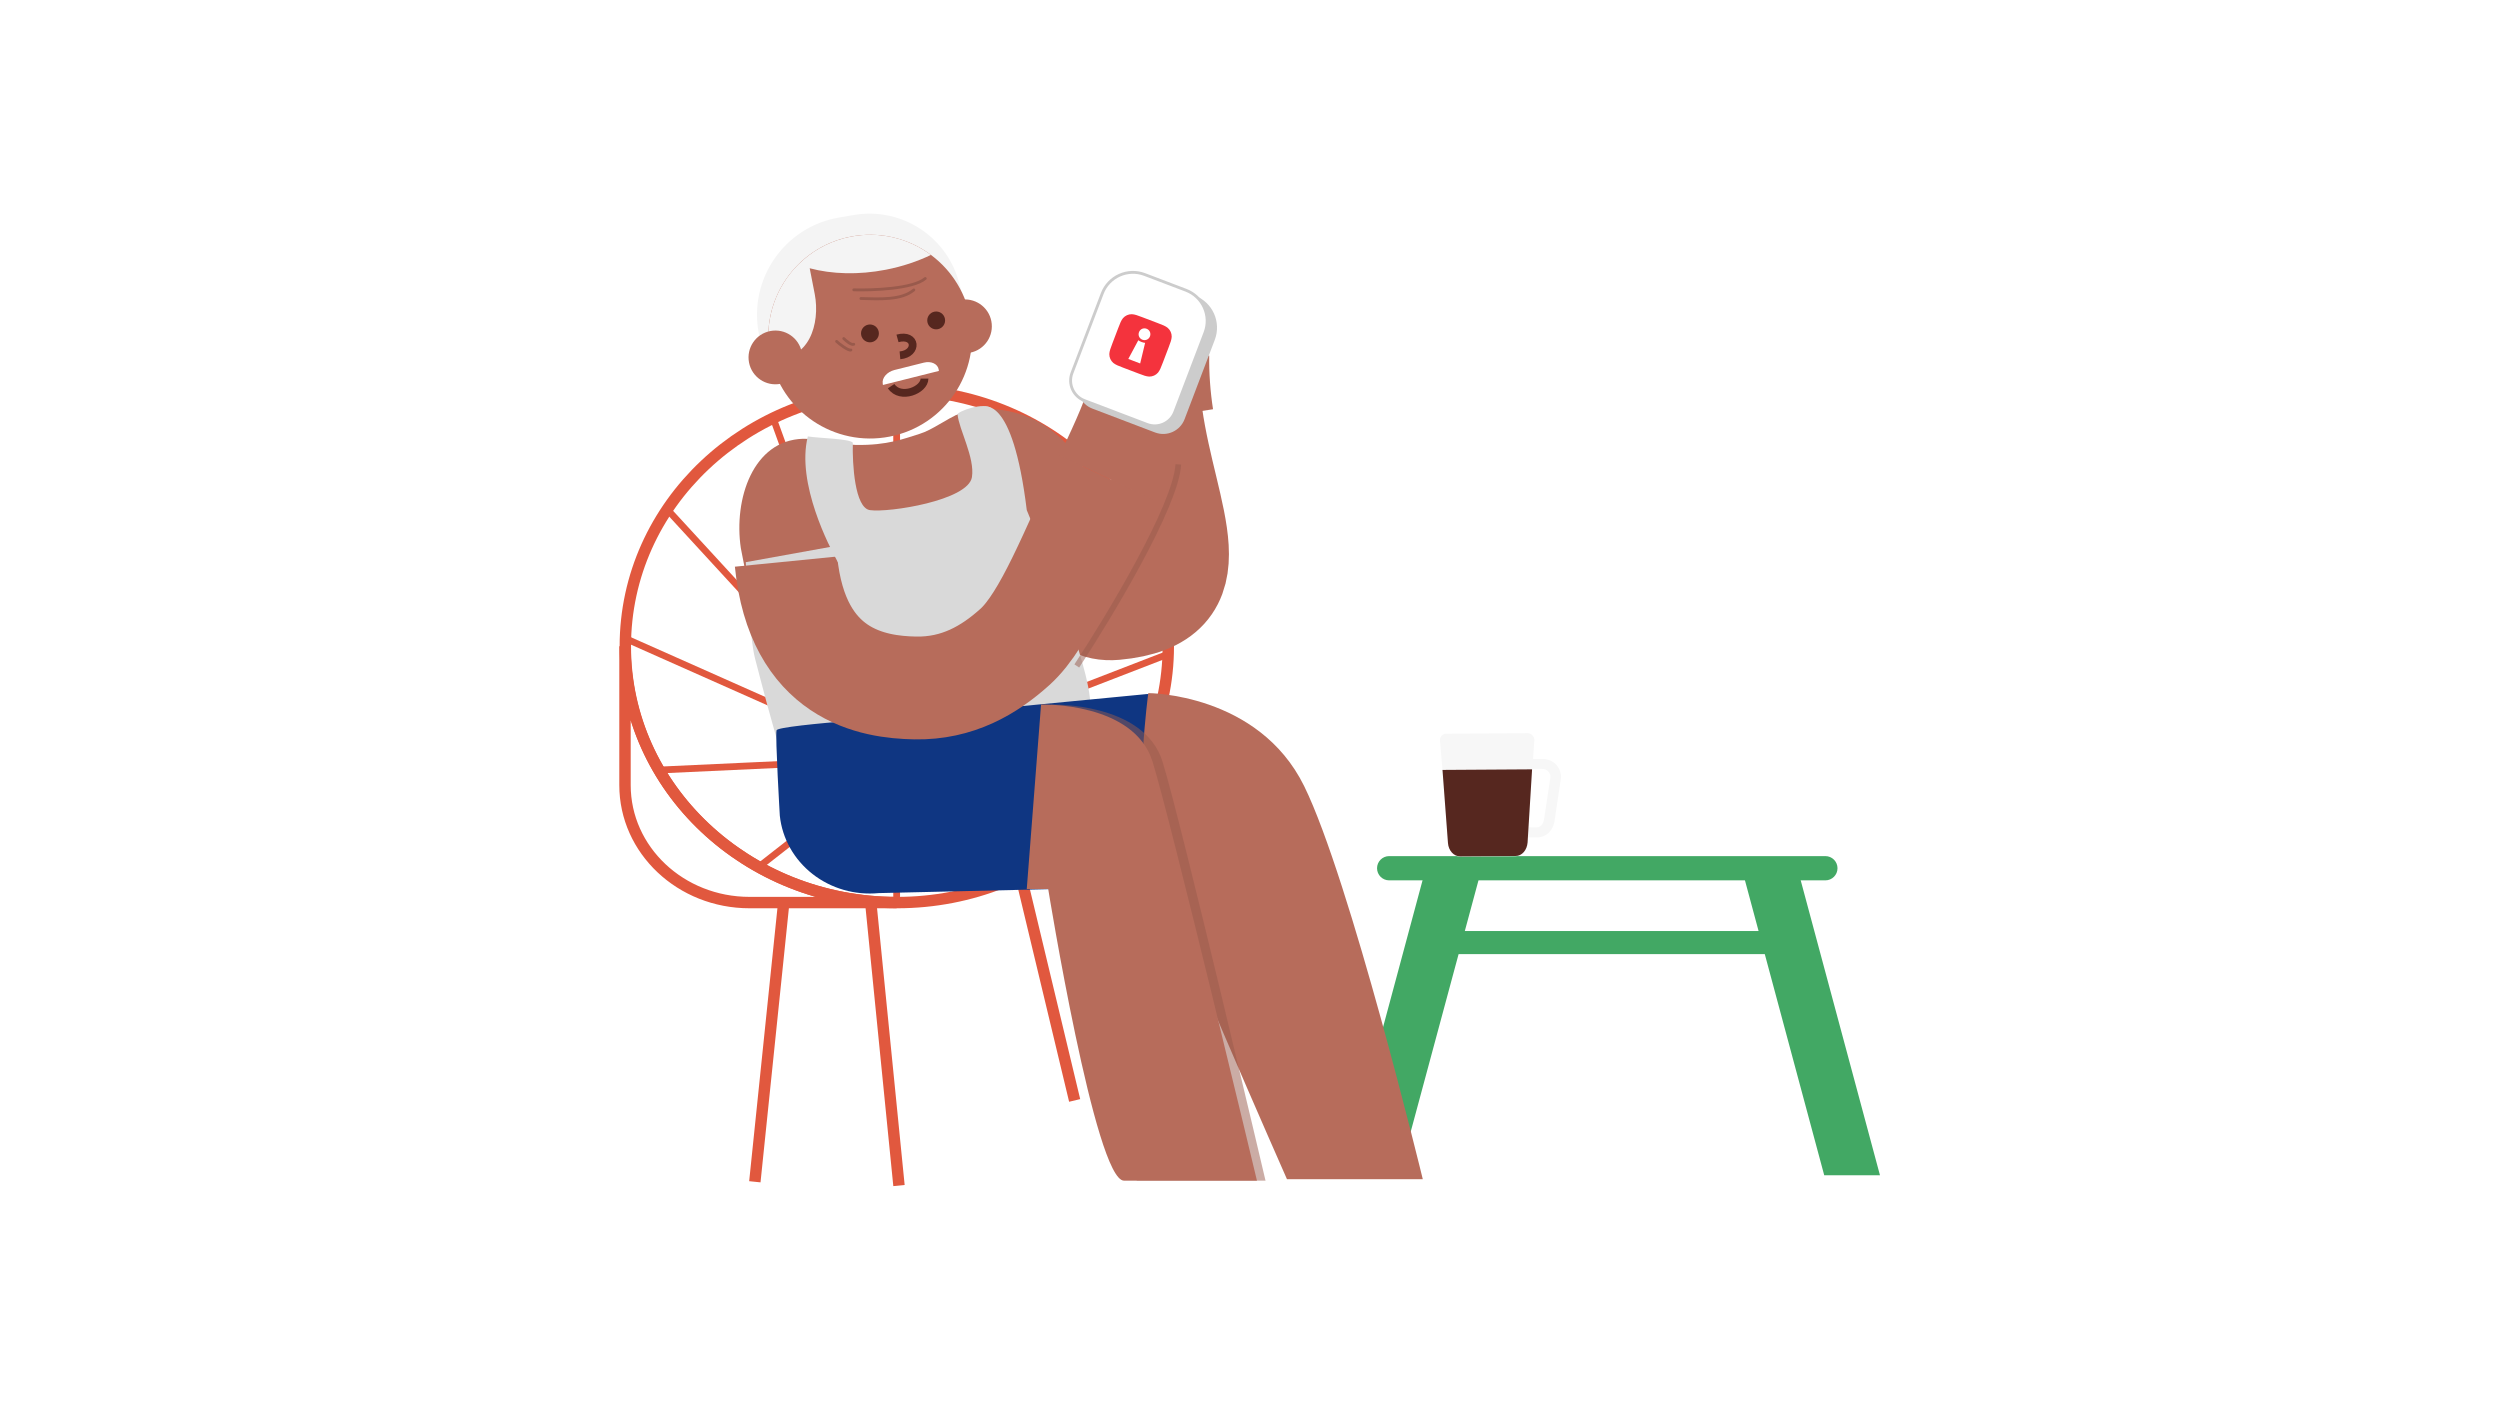<svg xmlns="http://www.w3.org/2000/svg" fill="none" viewBox="0 0 480 270" height="270" width="480">
<path fill="#42A864" d="M360.956 225.654H350.252L334.666 167.666H345.37L360.956 225.654Z"></path>
<path fill="#42A864" d="M257.804 226.004H268.508L284.131 168.053H273.39L257.804 226.004Z"></path>
<path fill="#42A864" d="M350.473 164.372H266.72C265.434 164.372 264.392 165.415 264.392 166.701C264.392 167.987 265.434 169.029 266.72 169.029H350.473C351.759 169.029 352.801 167.987 352.801 166.701C352.801 165.415 351.759 164.372 350.473 164.372Z"></path>
<path fill="#42A864" d="M343.171 178.757H274.93V183.189H343.171V178.757Z"></path>
<path stroke-miterlimit="10" stroke-width="2.189" stroke="#E1583E" d="M224.313 124.09C224.313 151.286 200.977 173.296 172.22 173.296C143.4 173.296 120.063 151.286 120.063 124.09C120.063 96.894 143.4 74.885 172.22 74.885C200.977 74.885 224.313 96.895 224.313 124.09Z"></path>
<path stroke-miterlimit="10" stroke-width="2.189" stroke="#E1583E" d="M172.157 173.294L143.911 173.294C130.712 173.294 120 163.224 120 150.742L120 124.089C120.064 151.285 143.401 173.294 172.157 173.294Z"></path>
<path stroke-miterlimit="10" stroke-width="2.189" stroke="#E1583E" d="M167.184 173.294L172.604 227.625"></path>
<path stroke-miterlimit="10" stroke-width="2.189" stroke="#E1583E" d="M150.478 173.294L144.93 226.901"></path>
<path stroke-miterlimit="10" stroke-width="2.189" stroke="#E1583E" d="M195.941 167.928L206.334 211.284"></path>
<path stroke-miterlimit="10" stroke-width="1.301" stroke="#E1583E" d="M172.157 74.884L172.157 145.737L172.157 173.295"></path>
<path stroke-miterlimit="10" stroke-width="1.301" stroke="#E1583E" d="M198.681 81.698L172.156 145.738L145.631 166.481"></path>
<path stroke-miterlimit="10" stroke-width="1.301" stroke="#E1583E" d="M217.81 100.331L172.156 145.738L126.503 147.848"></path>
<path stroke-miterlimit="10" stroke-width="1.301" stroke="#E1583E" d="M224.249 125.597L172.156 145.738L120.063 122.582"></path>
<path stroke-miterlimit="10" stroke-width="1.301" stroke="#E1583E" d="M216.215 150.379L172.156 145.736L128.096 97.797"></path>
<path stroke-miterlimit="10" stroke-width="1.301" stroke="#E1583E" d="M195.939 167.926L172.156 145.736L148.437 80.249"></path>
<path fill="#F4F4F4" d="M145.697 64.055L146.331 67.309L147.665 67.049C146.886 60.856 149.133 54.88 153.303 50.739C153.621 50.429 153.94 50.12 154.281 49.839C156.776 47.672 159.851 46.116 163.328 45.438C169.012 44.33 174.589 45.798 178.862 49.036C181.296 50.868 183.299 53.28 184.672 56.094L184.013 53.816C181.486 45.162 172.87 39.771 163.983 41.273L161.129 41.764C150.628 43.53 143.66 53.607 145.697 64.055Z"></path>
<path fill="#B76C5B" d="M186.261 67.717C183.464 68.262 180.754 66.437 180.209 63.639C179.664 60.842 181.489 58.132 184.287 57.587C187.084 57.042 189.794 58.867 190.339 61.665C190.884 64.462 189.059 67.172 186.261 67.717Z"></path>
<path fill="#B76C5B" d="M170.813 83.83C160.211 85.897 149.941 78.978 147.874 68.376C145.808 57.775 152.727 47.505 163.328 45.438C173.93 43.372 184.2 50.291 186.267 60.892C188.333 71.494 181.414 81.764 170.813 83.83Z"></path>
<path fill="#F4F4F4" d="M147.865 68.329C147.893 68.472 147.917 68.599 147.945 68.742L148.199 68.693C155.336 69.543 157.53 62.111 156.428 56.458L155.462 51.505C159.705 52.639 164.799 52.816 170.102 51.782C173.246 51.169 176.153 50.19 178.745 48.944C174.484 45.769 168.949 44.343 163.328 45.439C159.851 46.117 156.775 47.672 154.281 49.84C153.943 50.136 153.621 50.43 153.302 50.739C149.117 54.884 146.886 60.857 147.665 67.05C147.713 67.469 147.781 67.901 147.865 68.329Z"></path>
<path fill="#B76C5B" d="M149.866 73.691C147.069 74.236 144.359 72.41 143.814 69.613C143.268 66.816 145.094 64.106 147.891 63.561C150.688 63.015 153.398 64.841 153.943 67.638C154.489 70.436 152.663 73.145 149.866 73.691Z"></path>
<path fill="#56271F" d="M167.361 65.697C166.432 65.879 165.531 65.274 165.348 64.345C165.166 63.415 165.772 62.514 166.701 62.332C167.63 62.15 168.532 62.755 168.714 63.685C168.896 64.614 168.29 65.515 167.361 65.697Z"></path>
<path fill="#56271F" d="M180.076 63.204C179.147 63.386 178.246 62.781 178.063 61.852C177.881 60.922 178.487 60.021 179.416 59.839C180.345 59.657 181.246 60.262 181.429 61.191C181.611 62.121 181.005 63.022 180.076 63.204Z"></path>
<path stroke-miterlimit="10" stroke-width="1.502" stroke="#56271F" d="M172.318 64.971C175.963 63.976 176.272 67.905 172.791 68.225"></path>
<path stroke-miterlimit="10" stroke-width="1.502" stroke="#56271F" d="M171.096 74.14C172.869 76.793 177.504 74.882 177.504 72.686"></path>
<path fill="white" d="M180.268 71.219L169.522 73.913L169.484 73.638C169.303 72.549 170.329 71.396 171.72 71.044L177.374 69.628C178.793 69.266 180.058 69.877 180.23 70.945L180.268 71.219Z"></path>
<path stroke-linecap="round" stroke-width="0.549" stroke="#995A4C" d="M163.923 55.649C167.535 55.752 175.337 55.462 177.648 53.471"></path>
<path stroke-linecap="round" stroke-width="0.549" stroke="#995A4C" d="M165.295 57.313C168.907 57.417 173.14 57.657 175.452 55.666"></path>
<path stroke-linecap="round" stroke-width="0.549" stroke="#995A4C" d="M162.001 65C162.458 65.457 163.483 66.318 163.923 66.098"></path>
<path stroke-linecap="round" stroke-width="0.549" stroke="#995A4C" d="M160.628 65.549C161.085 66.006 162.934 67.415 163.373 67.196"></path>
<path fill="#A47369" d="M183.452 79.825L183.683 80.759L183.618 79.759L183.452 79.825Z"></path>
<path stroke-miterlimit="10" stroke-width="19.741" stroke="#B76C5B" d="M223.147 80.08C222.542 76.165 222.242 72.076 222.303 68.114"></path>
<path stroke-miterlimit="10" stroke-width="19.741" stroke="#B76C5B" d="M188.627 88.398C206.599 87.732 199.646 118.175 214.074 116.851C233.863 115.025 223.896 99.981 221.04 79.795"></path>
<path fill="#B76C5B" d="M142.24 105.238L149.31 141.537L205.33 131.191C205.33 131.191 190.881 80.983 190.082 78.521C188.151 78.237 186.179 78.514 184.4 79.319C181.538 80.515 179.058 82.536 176.534 83.31C173.685 84.188 170.4 85.54 164.299 85.427C163.166 85.373 162.039 85.229 160.928 84.995C158.722 84.489 156.465 84.237 154.201 84.244C144.586 84.514 140.836 95.811 142.24 105.238Z"></path>
<path fill="#D9D9D9" d="M143.191 107.937L165.985 103.821L191.97 95.037C193.024 85.675 187.524 78.766 188.363 78.255C188.799 77.99 194.393 75.431 197.139 97.941C201.974 109.47 211.962 135.316 208.668 137.216C205.373 139.116 201.974 137.216 201.974 137.216C201.974 137.216 152.942 153.94 150.542 146.439C148.141 138.939 146.08 130.607 144.982 126.489C143.884 122.372 143.191 107.937 143.191 107.937Z"></path>
<path fill="#0F3682" d="M245.452 152.888L267.413 220.097L256.431 212.412L226.786 166.568L207.361 167.749C202.784 168.191 198.211 166.873 194.649 164.086C191.087 161.299 188.826 157.271 188.365 152.888L186.642 136.494L220.184 133.26C226.595 132.646 230.757 147.384 236.393 150.372C242.03 153.36 242.593 147.36 245.452 152.888Z"></path>
<path fill="#0F3682" d="M178.61 137.268L194.214 135.764C198.23 135.376 202.261 136.338 205.617 138.484C208.974 140.629 211.447 143.826 212.613 147.526L234.984 225.555L222.942 225.555L202.902 170.687L168.721 171.475C164.144 171.916 159.571 170.598 156.009 167.811C152.446 165.024 150.186 160.996 149.725 156.613C149.725 156.613 148.825 141.314 149.099 140.216C149.374 139.118 178.61 137.268 178.61 137.268Z"></path>
<g filter="url(#filter0_d_2755_1290)">
<path stroke-miterlimit="10" stroke-width="19.741" stroke="#B76C5B" d="M214.002 89.454C215.602 86.085 219.211 78.548 220.087 74.876"></path>
<path stroke-miterlimit="10" stroke-width="19.741" stroke="#B76C5B" d="M152.566 105.631C154.747 127.543 169.27 129.748 177.384 129.894C185.499 130.04 191.568 126.469 196.502 122.024C202.413 116.703 207.269 103.643 214.002 89.454"></path>
</g>
<path fill="#CCCCCC" d="M212.994 57.547C214.289 54.146 218.095 52.439 221.495 53.733L229.424 56.752C232.825 58.046 234.532 61.852 233.237 65.253L227.437 80.491C226.574 82.758 224.036 83.896 221.769 83.033L209.736 78.452C207.469 77.589 206.33 75.052 207.193 72.785L212.994 57.547Z"></path>
<path stroke-width="0.549" stroke="#CCCCCC" fill="white" d="M219.773 52.706L227.702 55.724C230.961 56.965 232.597 60.612 231.357 63.871L225.556 79.109C224.747 81.234 222.368 82.301 220.243 81.492L208.209 76.911C206.084 76.102 205.017 73.724 205.826 71.598L211.627 56.36C212.867 53.102 216.515 51.465 219.773 52.706Z"></path>
<path fill="#F4333D" d="M219.355 60.915L222.287 62.031C223.259 62.401 223.745 62.586 224.205 62.951C224.698 63.376 224.976 63.998 224.967 64.648C224.933 65.235 224.748 65.721 224.378 66.693L223.262 69.625C222.892 70.597 222.707 71.083 222.342 71.543C221.917 72.035 221.295 72.314 220.645 72.305C220.058 72.271 219.572 72.086 218.6 71.716L215.668 70.6C214.696 70.23 214.21 70.045 213.75 69.68C213.258 69.254 212.979 68.633 212.988 67.983C213.022 67.396 213.207 66.91 213.577 65.938L214.693 63.006C215.063 62.034 215.248 61.548 215.613 61.088C216.038 60.596 216.66 60.317 217.31 60.326C217.897 60.36 218.383 60.545 219.355 60.915V60.915" clip-rule="evenodd" fill-rule="evenodd"></path>
<path fill="white" d="M218.688 63.772C218.462 64.367 218.747 65.002 219.341 65.229C219.935 65.455 220.571 65.169 220.797 64.575C221.023 63.981 220.738 63.345 220.144 63.119C219.55 62.893 218.914 63.178 218.688 63.772ZM218.912 69.785L216.633 68.917L218.553 65.332C218.875 65.579 219.457 65.801 219.862 65.83L218.912 69.785Z" clip-rule="evenodd" fill-rule="evenodd"></path>
<path fill="#F7F7F7" d="M276.471 142.117L276.959 147.863L278.011 161.909C278.123 163.374 279.137 164.463 280.339 164.463L291.005 164.388C292.207 164.388 293.184 163.261 293.296 161.797L293.371 160.783H295.062C296.902 160.783 298.291 159.431 298.517 157.327L299.719 149.29V149.215C299.719 148.276 299.343 147.375 298.705 146.736C298.029 146.06 297.127 145.722 296.226 145.722H294.348L294.573 142.38C294.573 142.304 294.611 142.192 294.611 142.117V142.079C294.573 141.328 293.972 140.765 293.221 140.765L277.898 140.877C277.072 140.765 276.471 141.366 276.471 142.117ZM293.447 158.83L294.123 147.75V147.638H296.151C296.564 147.638 296.939 147.788 297.24 148.088C297.54 148.389 297.691 148.764 297.691 149.177L296.489 157.102C296.414 157.778 296.113 158.867 294.949 158.867L293.447 158.83Z"></path>
<path fill="#56271F" d="M276.959 147.825L278.011 161.871C278.123 163.336 279.137 164.425 280.339 164.425L291.005 164.35C292.207 164.35 293.184 163.223 293.296 161.758L294.16 147.712L276.959 147.825Z"></path>
<path fill="#B76C5B" d="M273.177 226.411C273.177 226.411 259.177 168.764 250.393 150.921C241.608 133.078 220.473 133.078 220.473 133.078C220.473 133.078 217.727 153.118 220.472 162.725C223.217 172.333 247.099 226.411 247.099 226.411H273.177Z"></path>
<path fill="#D9D9D9" d="M163.743 84.997C163.127 84.222 157.337 84.155 155.103 83.791C152.825 92.796 159.371 105.196 160.672 107.566C161.712 109.463 164.916 116.903 169.308 116.903C173.7 116.903 193.973 97.344 193.973 97.344C192.968 91.919 191.886 79.894 190.445 78.472C189.004 77.05 183.811 79.021 183.857 79.57C184.095 82.415 187.217 87.9 186.61 91.624C185.882 96.093 170.652 98.468 167.027 97.944C164.128 97.526 163.63 89.138 163.743 84.997Z"></path>
<path fill-opacity="0.5" fill="#995A4C" d="M242.981 226.686C242.981 226.686 226.785 157.788 223.216 146.258C219.648 134.729 201.805 135.279 201.805 135.279L199.06 170.69L203.177 170.69L218.275 226.686H242.981Z"></path>
<path fill="#B76C5B" d="M241.334 226.685C241.334 226.685 224.863 157.783 221.294 146.253C217.726 134.724 199.883 135.274 199.883 135.274L197.138 170.685L201.255 170.685C201.255 170.685 210.314 226.685 215.804 226.685H241.334Z"></path>
<path stroke-width="1.098" stroke-opacity="0.5" stroke="#995A4C" d="M206.745 127.862C213.059 118.254 225.796 97.062 226.235 89.156"></path>
<defs>
<filter color-interpolation-filters="sRGB" filterUnits="userSpaceOnUse" height="69.38" width="88.59" y="72.585" x="141.097" id="filter0_d_2755_1290">
<feFlood result="BackgroundImageFix" flood-opacity="0"></feFlood>
<feColorMatrix result="hardAlpha" values="0 0 0 0 0 0 0 0 0 0 0 0 0 0 0 0 0 0 127 0" type="matrix" in="SourceAlpha"></feColorMatrix>
<feOffset dy="2.196" dx="-1.647"></feOffset>
<feComposite operator="out" in2="hardAlpha"></feComposite>
<feColorMatrix values="0 0 0 0 0 0 0 0 0 0 0 0 0 0 0 0 0 0 0.15 0" type="matrix"></feColorMatrix>
<feBlend result="effect1_dropShadow_2755_1290" in2="BackgroundImageFix" mode="normal"></feBlend>
<feBlend result="shape" in2="effect1_dropShadow_2755_1290" in="SourceGraphic" mode="normal"></feBlend>
</filter>
</defs>
</svg>
